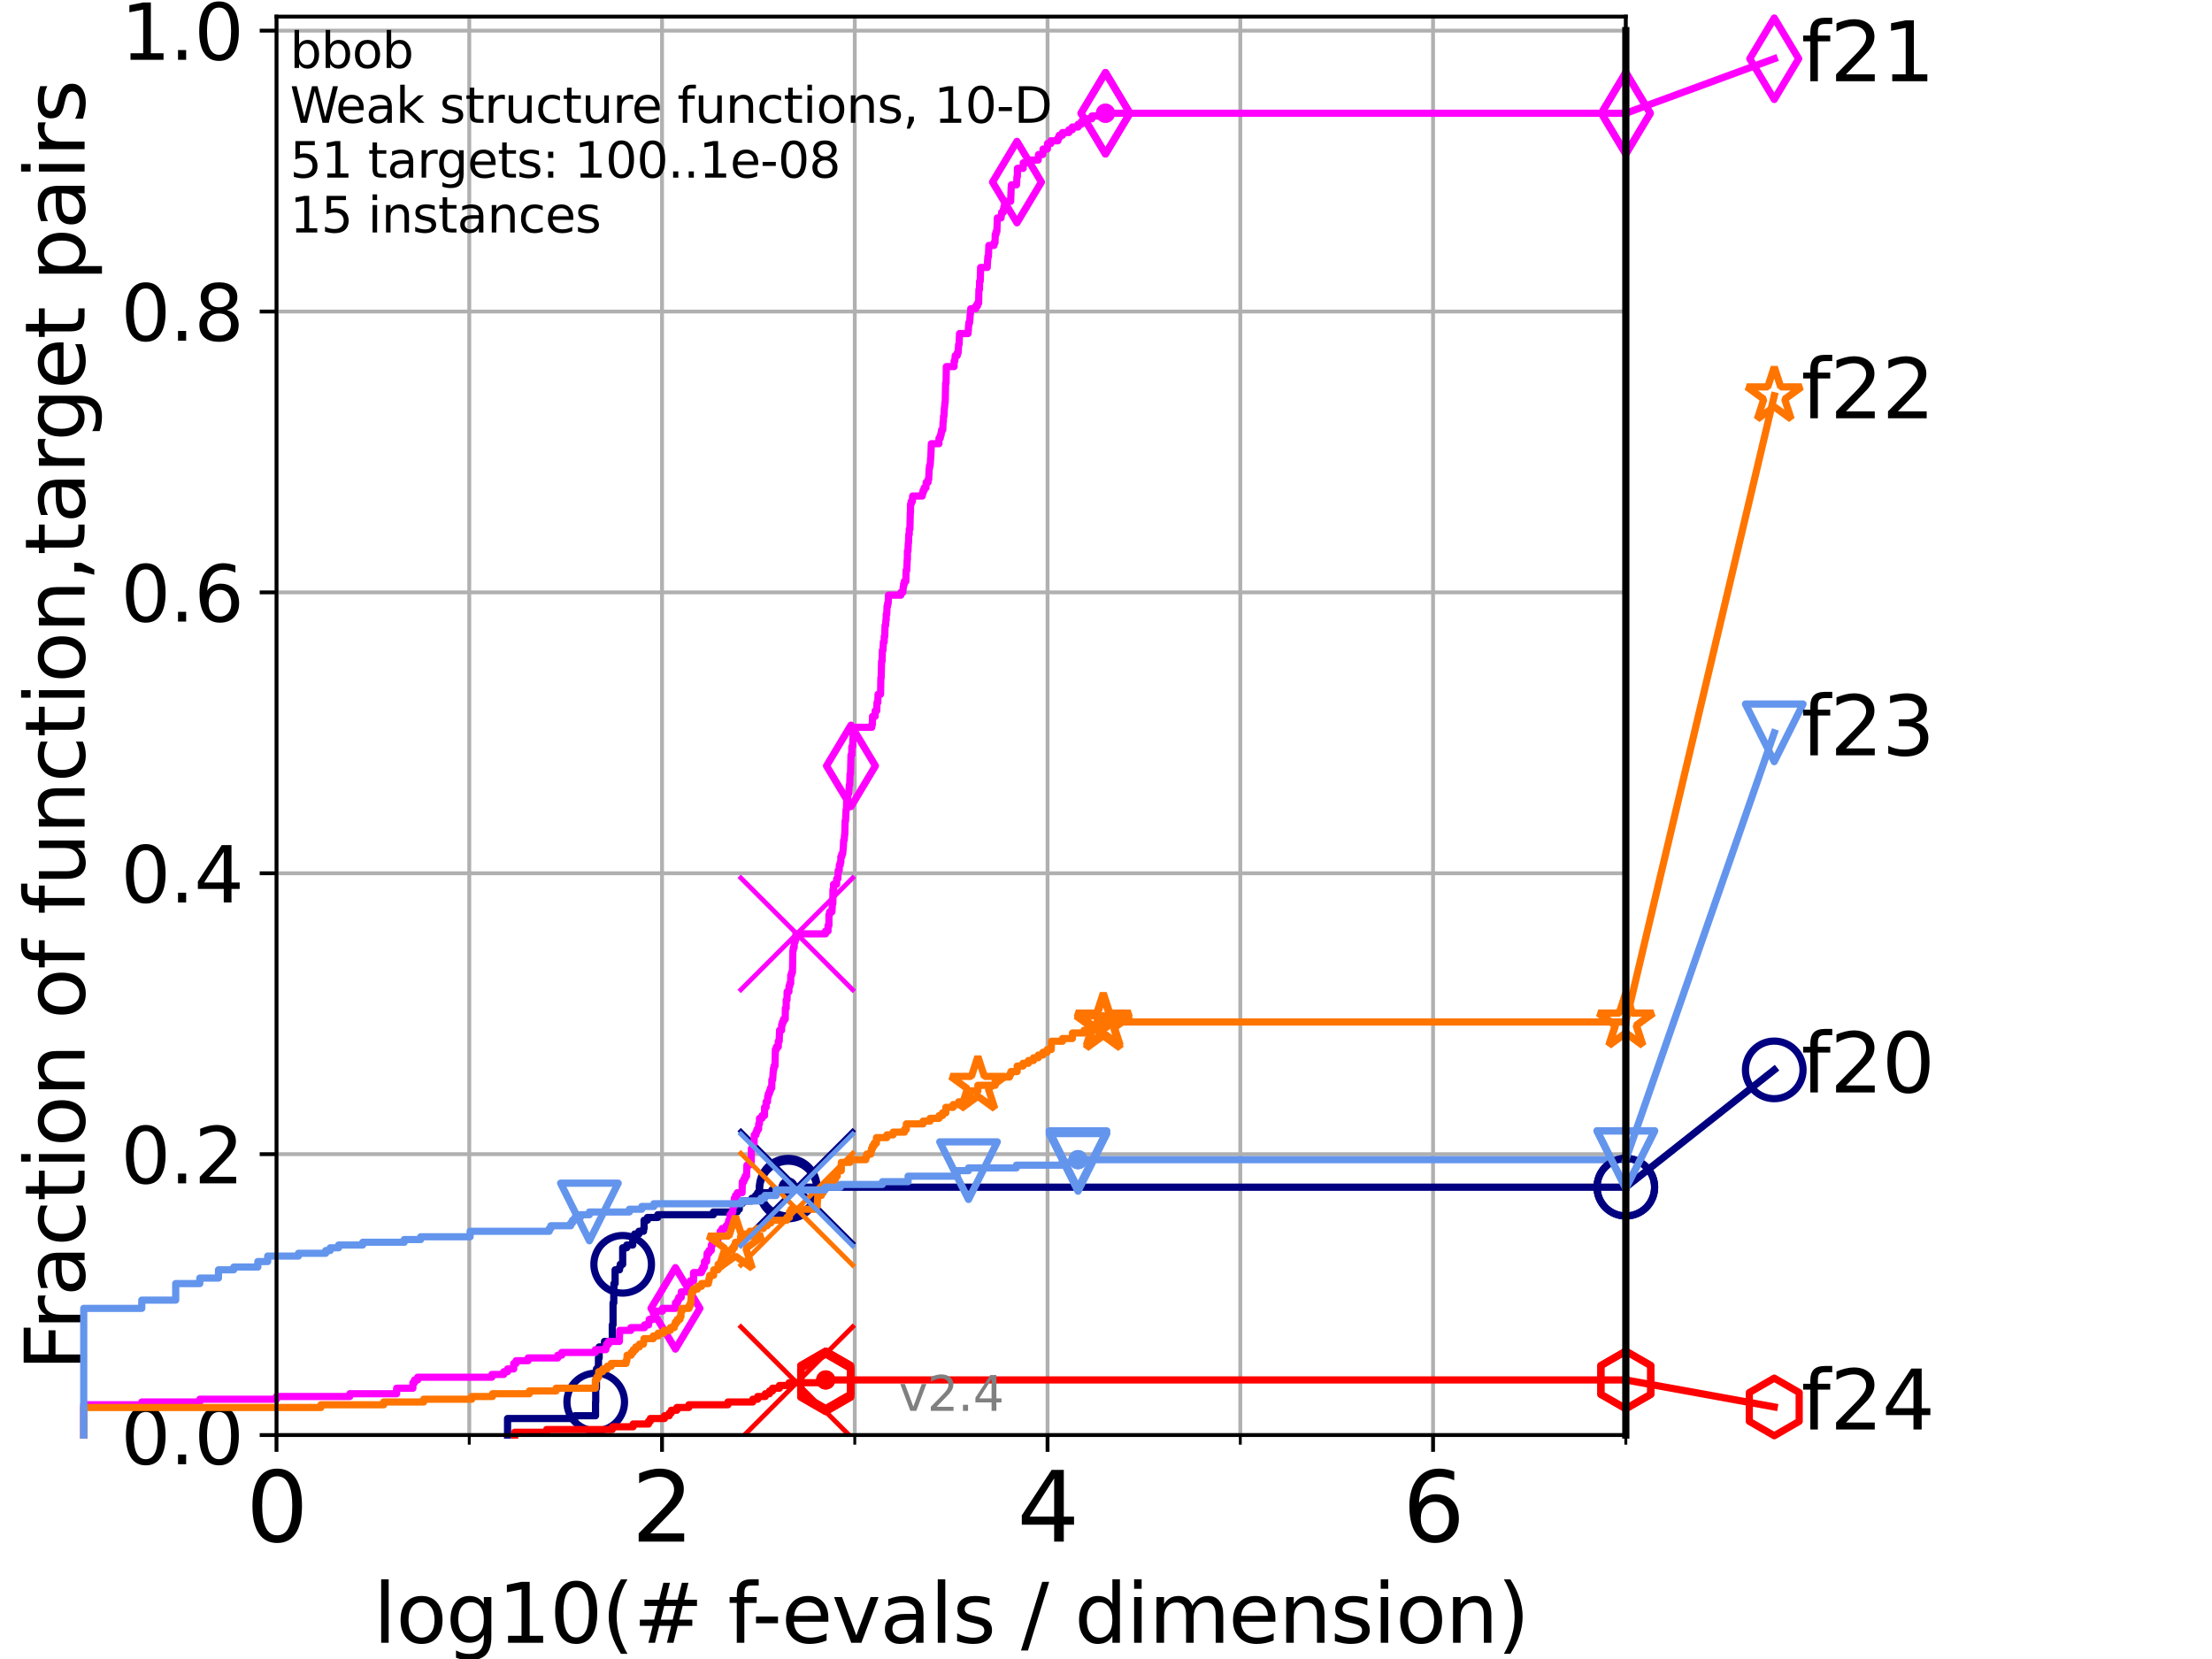 <?xml version="1.0" encoding="utf-8" standalone="no"?>
<!DOCTYPE svg PUBLIC "-//W3C//DTD SVG 1.1//EN"
  "http://www.w3.org/Graphics/SVG/1.1/DTD/svg11.dtd">
<svg height="345.6pt" version="1.1" viewBox="0 0 460.8 345.6" width="460.8pt" xmlns="http://www.w3.org/2000/svg" xmlns:xlink="http://www.w3.org/1999/xlink">
 <defs>
  <style type="text/css">*{stroke-linecap:butt;stroke-linejoin:round;}</style>
 </defs>
 <g id="figure_1">
  <g id="patch_1">
   <path d="M 0 345.6 
L 460.8 345.6 
L 460.8 0 
L 0 0 
z
" style="fill:#ffffff;"/>
  </g>
  <g id="axes_1">
   <g id="patch_2">
    <path d="M 57.6 298.944 
L 338.688 298.944 
L 338.688 3.456 
L 57.6 3.456 
z
" style="fill:#ffffff;"/>
   </g>
   <g id="matplotlib.axis_1">
    <g id="xtick_1">
     <g id="line2d_1">
      <path clip-path="url(#p8dd1b75e65)" d="M 57.6 298.944 
L 57.6 3.456 
" style="fill:none;stroke:#b0b0b0;stroke-linecap:square;stroke-width:0.8;"/>
     </g>
     <g id="line2d_2">
      <defs>
       <path d="M 0 0 
L 0 3.5 
" id="me65fdac29d" style="stroke:#000000;stroke-width:0.8;"/>
      </defs>
      <g>
       <use style="stroke:#000000;stroke-width:0.8;" x="57.6" xlink:href="#me65fdac29d" y="298.944"/>
      </g>
     </g>
     <g id="text_1">
      <!-- 0 -->
      <g transform="translate(51.237 321.141)scale(0.2 -0.2)">
       <defs>
        <path d="M 2034 4250 
Q 1547 4250 1301 3770 
Q 1056 3291 1056 2328 
Q 1056 1369 1301 889 
Q 1547 409 2034 409 
Q 2525 409 2770 889 
Q 3016 1369 3016 2328 
Q 3016 3291 2770 3770 
Q 2525 4250 2034 4250 
z
M 2034 4750 
Q 2819 4750 3233 4129 
Q 3647 3509 3647 2328 
Q 3647 1150 3233 529 
Q 2819 -91 2034 -91 
Q 1250 -91 836 529 
Q 422 1150 422 2328 
Q 422 3509 836 4129 
Q 1250 4750 2034 4750 
z
" id="DejaVuSans-30" transform="scale(0.016)"/>
       </defs>
       <use xlink:href="#DejaVuSans-30"/>
      </g>
     </g>
    </g>
    <g id="xtick_2">
     <g id="line2d_3">
      <path clip-path="url(#p8dd1b75e65)" d="M 137.911 298.944 
L 137.911 3.456 
" style="fill:none;stroke:#b0b0b0;stroke-linecap:square;stroke-width:0.8;"/>
     </g>
     <g id="line2d_4">
      <g>
       <use style="stroke:#000000;stroke-width:0.8;" x="137.911" xlink:href="#me65fdac29d" y="298.944"/>
      </g>
     </g>
     <g id="text_2">
      <!-- 2 -->
      <g transform="translate(131.548 321.141)scale(0.2 -0.2)">
       <defs>
        <path d="M 1228 531 
L 3431 531 
L 3431 0 
L 469 0 
L 469 531 
Q 828 903 1448 1529 
Q 2069 2156 2228 2338 
Q 2531 2678 2651 2914 
Q 2772 3150 2772 3378 
Q 2772 3750 2511 3984 
Q 2250 4219 1831 4219 
Q 1534 4219 1204 4116 
Q 875 4013 500 3803 
L 500 4441 
Q 881 4594 1212 4672 
Q 1544 4750 1819 4750 
Q 2544 4750 2975 4387 
Q 3406 4025 3406 3419 
Q 3406 3131 3298 2873 
Q 3191 2616 2906 2266 
Q 2828 2175 2409 1742 
Q 1991 1309 1228 531 
z
" id="DejaVuSans-32" transform="scale(0.016)"/>
       </defs>
       <use xlink:href="#DejaVuSans-32"/>
      </g>
     </g>
    </g>
    <g id="xtick_3">
     <g id="line2d_5">
      <path clip-path="url(#p8dd1b75e65)" d="M 218.222 298.944 
L 218.222 3.456 
" style="fill:none;stroke:#b0b0b0;stroke-linecap:square;stroke-width:0.8;"/>
     </g>
     <g id="line2d_6">
      <g>
       <use style="stroke:#000000;stroke-width:0.8;" x="218.222" xlink:href="#me65fdac29d" y="298.944"/>
      </g>
     </g>
     <g id="text_3">
      <!-- 4 -->
      <g transform="translate(211.859 321.141)scale(0.2 -0.2)">
       <defs>
        <path d="M 2419 4116 
L 825 1625 
L 2419 1625 
L 2419 4116 
z
M 2253 4666 
L 3047 4666 
L 3047 1625 
L 3713 1625 
L 3713 1100 
L 3047 1100 
L 3047 0 
L 2419 0 
L 2419 1100 
L 313 1100 
L 313 1709 
L 2253 4666 
z
" id="DejaVuSans-34" transform="scale(0.016)"/>
       </defs>
       <use xlink:href="#DejaVuSans-34"/>
      </g>
     </g>
    </g>
    <g id="xtick_4">
     <g id="line2d_7">
      <path clip-path="url(#p8dd1b75e65)" d="M 298.533 298.944 
L 298.533 3.456 
" style="fill:none;stroke:#b0b0b0;stroke-linecap:square;stroke-width:0.8;"/>
     </g>
     <g id="line2d_8">
      <g>
       <use style="stroke:#000000;stroke-width:0.8;" x="298.533" xlink:href="#me65fdac29d" y="298.944"/>
      </g>
     </g>
     <g id="text_4">
      <!-- 6 -->
      <g transform="translate(292.17 321.141)scale(0.2 -0.2)">
       <defs>
        <path d="M 2113 2584 
Q 1688 2584 1439 2293 
Q 1191 2003 1191 1497 
Q 1191 994 1439 701 
Q 1688 409 2113 409 
Q 2538 409 2786 701 
Q 3034 994 3034 1497 
Q 3034 2003 2786 2293 
Q 2538 2584 2113 2584 
z
M 3366 4563 
L 3366 3988 
Q 3128 4100 2886 4159 
Q 2644 4219 2406 4219 
Q 1781 4219 1451 3797 
Q 1122 3375 1075 2522 
Q 1259 2794 1537 2939 
Q 1816 3084 2150 3084 
Q 2853 3084 3261 2657 
Q 3669 2231 3669 1497 
Q 3669 778 3244 343 
Q 2819 -91 2113 -91 
Q 1303 -91 875 529 
Q 447 1150 447 2328 
Q 447 3434 972 4092 
Q 1497 4750 2381 4750 
Q 2619 4750 2861 4703 
Q 3103 4656 3366 4563 
z
" id="DejaVuSans-36" transform="scale(0.016)"/>
       </defs>
       <use xlink:href="#DejaVuSans-36"/>
      </g>
     </g>
    </g>
    <g id="xtick_5">
     <g id="line2d_9">
      <path clip-path="url(#p8dd1b75e65)" d="M 97.755 298.944 
L 97.755 3.456 
" style="fill:none;stroke:#b0b0b0;stroke-linecap:square;stroke-width:0.8;"/>
     </g>
     <g id="line2d_10">
      <defs>
       <path d="M 0 0 
L 0 2 
" id="me3d99a0311" style="stroke:#000000;stroke-width:0.6;"/>
      </defs>
      <g>
       <use style="stroke:#000000;stroke-width:0.6;" x="97.755" xlink:href="#me3d99a0311" y="298.944"/>
      </g>
     </g>
    </g>
    <g id="xtick_6">
     <g id="line2d_11">
      <path clip-path="url(#p8dd1b75e65)" d="M 178.066 298.944 
L 178.066 3.456 
" style="fill:none;stroke:#b0b0b0;stroke-linecap:square;stroke-width:0.8;"/>
     </g>
     <g id="line2d_12">
      <g>
       <use style="stroke:#000000;stroke-width:0.6;" x="178.066" xlink:href="#me3d99a0311" y="298.944"/>
      </g>
     </g>
    </g>
    <g id="xtick_7">
     <g id="line2d_13">
      <path clip-path="url(#p8dd1b75e65)" d="M 258.377 298.944 
L 258.377 3.456 
" style="fill:none;stroke:#b0b0b0;stroke-linecap:square;stroke-width:0.8;"/>
     </g>
     <g id="line2d_14">
      <g>
       <use style="stroke:#000000;stroke-width:0.6;" x="258.377" xlink:href="#me3d99a0311" y="298.944"/>
      </g>
     </g>
    </g>
    <g id="xtick_8">
     <g id="line2d_15">
      <path clip-path="url(#p8dd1b75e65)" d="M 338.688 298.944 
L 338.688 3.456 
" style="fill:none;stroke:#b0b0b0;stroke-linecap:square;stroke-width:0.8;"/>
     </g>
     <g id="line2d_16">
      <g>
       <use style="stroke:#000000;stroke-width:0.6;" x="338.688" xlink:href="#me3d99a0311" y="298.944"/>
      </g>
     </g>
    </g>
    <g id="text_5">
     <!-- log10(# f-evals / dimension) -->
     <g transform="translate(77.764 342.218)scale(0.17 -0.17)">
      <defs>
       <path d="M 603 4863 
L 1178 4863 
L 1178 0 
L 603 0 
L 603 4863 
z
" id="DejaVuSans-6c" transform="scale(0.016)"/>
       <path d="M 1959 3097 
Q 1497 3097 1228 2736 
Q 959 2375 959 1747 
Q 959 1119 1226 758 
Q 1494 397 1959 397 
Q 2419 397 2687 759 
Q 2956 1122 2956 1747 
Q 2956 2369 2687 2733 
Q 2419 3097 1959 3097 
z
M 1959 3584 
Q 2709 3584 3137 3096 
Q 3566 2609 3566 1747 
Q 3566 888 3137 398 
Q 2709 -91 1959 -91 
Q 1206 -91 779 398 
Q 353 888 353 1747 
Q 353 2609 779 3096 
Q 1206 3584 1959 3584 
z
" id="DejaVuSans-6f" transform="scale(0.016)"/>
       <path d="M 2906 1791 
Q 2906 2416 2648 2759 
Q 2391 3103 1925 3103 
Q 1463 3103 1205 2759 
Q 947 2416 947 1791 
Q 947 1169 1205 825 
Q 1463 481 1925 481 
Q 2391 481 2648 825 
Q 2906 1169 2906 1791 
z
M 3481 434 
Q 3481 -459 3084 -895 
Q 2688 -1331 1869 -1331 
Q 1566 -1331 1297 -1286 
Q 1028 -1241 775 -1147 
L 775 -588 
Q 1028 -725 1275 -790 
Q 1522 -856 1778 -856 
Q 2344 -856 2625 -561 
Q 2906 -266 2906 331 
L 2906 616 
Q 2728 306 2450 153 
Q 2172 0 1784 0 
Q 1141 0 747 490 
Q 353 981 353 1791 
Q 353 2603 747 3093 
Q 1141 3584 1784 3584 
Q 2172 3584 2450 3431 
Q 2728 3278 2906 2969 
L 2906 3500 
L 3481 3500 
L 3481 434 
z
" id="DejaVuSans-67" transform="scale(0.016)"/>
       <path d="M 794 531 
L 1825 531 
L 1825 4091 
L 703 3866 
L 703 4441 
L 1819 4666 
L 2450 4666 
L 2450 531 
L 3481 531 
L 3481 0 
L 794 0 
L 794 531 
z
" id="DejaVuSans-31" transform="scale(0.016)"/>
       <path d="M 1984 4856 
Q 1566 4138 1362 3434 
Q 1159 2731 1159 2009 
Q 1159 1288 1364 580 
Q 1569 -128 1984 -844 
L 1484 -844 
Q 1016 -109 783 600 
Q 550 1309 550 2009 
Q 550 2706 781 3412 
Q 1013 4119 1484 4856 
L 1984 4856 
z
" id="DejaVuSans-28" transform="scale(0.016)"/>
       <path d="M 3272 2816 
L 2363 2816 
L 2100 1772 
L 3016 1772 
L 3272 2816 
z
M 2803 4594 
L 2478 3297 
L 3391 3297 
L 3719 4594 
L 4219 4594 
L 3897 3297 
L 4872 3297 
L 4872 2816 
L 3775 2816 
L 3519 1772 
L 4513 1772 
L 4513 1294 
L 3397 1294 
L 3072 0 
L 2572 0 
L 2894 1294 
L 1978 1294 
L 1656 0 
L 1153 0 
L 1478 1294 
L 494 1294 
L 494 1772 
L 1594 1772 
L 1856 2816 
L 850 2816 
L 850 3297 
L 1978 3297 
L 2297 4594 
L 2803 4594 
z
" id="DejaVuSans-23" transform="scale(0.016)"/>
       <path id="DejaVuSans-20" transform="scale(0.016)"/>
       <path d="M 2375 4863 
L 2375 4384 
L 1825 4384 
Q 1516 4384 1395 4259 
Q 1275 4134 1275 3809 
L 1275 3500 
L 2222 3500 
L 2222 3053 
L 1275 3053 
L 1275 0 
L 697 0 
L 697 3053 
L 147 3053 
L 147 3500 
L 697 3500 
L 697 3744 
Q 697 4328 969 4595 
Q 1241 4863 1831 4863 
L 2375 4863 
z
" id="DejaVuSans-66" transform="scale(0.016)"/>
       <path d="M 313 2009 
L 1997 2009 
L 1997 1497 
L 313 1497 
L 313 2009 
z
" id="DejaVuSans-2d" transform="scale(0.016)"/>
       <path d="M 3597 1894 
L 3597 1613 
L 953 1613 
Q 991 1019 1311 708 
Q 1631 397 2203 397 
Q 2534 397 2845 478 
Q 3156 559 3463 722 
L 3463 178 
Q 3153 47 2828 -22 
Q 2503 -91 2169 -91 
Q 1331 -91 842 396 
Q 353 884 353 1716 
Q 353 2575 817 3079 
Q 1281 3584 2069 3584 
Q 2775 3584 3186 3129 
Q 3597 2675 3597 1894 
z
M 3022 2063 
Q 3016 2534 2758 2815 
Q 2500 3097 2075 3097 
Q 1594 3097 1305 2825 
Q 1016 2553 972 2059 
L 3022 2063 
z
" id="DejaVuSans-65" transform="scale(0.016)"/>
       <path d="M 191 3500 
L 800 3500 
L 1894 563 
L 2988 3500 
L 3597 3500 
L 2284 0 
L 1503 0 
L 191 3500 
z
" id="DejaVuSans-76" transform="scale(0.016)"/>
       <path d="M 2194 1759 
Q 1497 1759 1228 1600 
Q 959 1441 959 1056 
Q 959 750 1161 570 
Q 1363 391 1709 391 
Q 2188 391 2477 730 
Q 2766 1069 2766 1631 
L 2766 1759 
L 2194 1759 
z
M 3341 1997 
L 3341 0 
L 2766 0 
L 2766 531 
Q 2569 213 2275 61 
Q 1981 -91 1556 -91 
Q 1019 -91 701 211 
Q 384 513 384 1019 
Q 384 1609 779 1909 
Q 1175 2209 1959 2209 
L 2766 2209 
L 2766 2266 
Q 2766 2663 2505 2880 
Q 2244 3097 1772 3097 
Q 1472 3097 1187 3025 
Q 903 2953 641 2809 
L 641 3341 
Q 956 3463 1253 3523 
Q 1550 3584 1831 3584 
Q 2591 3584 2966 3190 
Q 3341 2797 3341 1997 
z
" id="DejaVuSans-61" transform="scale(0.016)"/>
       <path d="M 2834 3397 
L 2834 2853 
Q 2591 2978 2328 3040 
Q 2066 3103 1784 3103 
Q 1356 3103 1142 2972 
Q 928 2841 928 2578 
Q 928 2378 1081 2264 
Q 1234 2150 1697 2047 
L 1894 2003 
Q 2506 1872 2764 1633 
Q 3022 1394 3022 966 
Q 3022 478 2636 193 
Q 2250 -91 1575 -91 
Q 1294 -91 989 -36 
Q 684 19 347 128 
L 347 722 
Q 666 556 975 473 
Q 1284 391 1588 391 
Q 1994 391 2212 530 
Q 2431 669 2431 922 
Q 2431 1156 2273 1281 
Q 2116 1406 1581 1522 
L 1381 1569 
Q 847 1681 609 1914 
Q 372 2147 372 2553 
Q 372 3047 722 3315 
Q 1072 3584 1716 3584 
Q 2034 3584 2315 3537 
Q 2597 3491 2834 3397 
z
" id="DejaVuSans-73" transform="scale(0.016)"/>
       <path d="M 1625 4666 
L 2156 4666 
L 531 -594 
L 0 -594 
L 1625 4666 
z
" id="DejaVuSans-2f" transform="scale(0.016)"/>
       <path d="M 2906 2969 
L 2906 4863 
L 3481 4863 
L 3481 0 
L 2906 0 
L 2906 525 
Q 2725 213 2448 61 
Q 2172 -91 1784 -91 
Q 1150 -91 751 415 
Q 353 922 353 1747 
Q 353 2572 751 3078 
Q 1150 3584 1784 3584 
Q 2172 3584 2448 3432 
Q 2725 3281 2906 2969 
z
M 947 1747 
Q 947 1113 1208 752 
Q 1469 391 1925 391 
Q 2381 391 2643 752 
Q 2906 1113 2906 1747 
Q 2906 2381 2643 2742 
Q 2381 3103 1925 3103 
Q 1469 3103 1208 2742 
Q 947 2381 947 1747 
z
" id="DejaVuSans-64" transform="scale(0.016)"/>
       <path d="M 603 3500 
L 1178 3500 
L 1178 0 
L 603 0 
L 603 3500 
z
M 603 4863 
L 1178 4863 
L 1178 4134 
L 603 4134 
L 603 4863 
z
" id="DejaVuSans-69" transform="scale(0.016)"/>
       <path d="M 3328 2828 
Q 3544 3216 3844 3400 
Q 4144 3584 4550 3584 
Q 5097 3584 5394 3201 
Q 5691 2819 5691 2113 
L 5691 0 
L 5113 0 
L 5113 2094 
Q 5113 2597 4934 2840 
Q 4756 3084 4391 3084 
Q 3944 3084 3684 2787 
Q 3425 2491 3425 1978 
L 3425 0 
L 2847 0 
L 2847 2094 
Q 2847 2600 2669 2842 
Q 2491 3084 2119 3084 
Q 1678 3084 1418 2786 
Q 1159 2488 1159 1978 
L 1159 0 
L 581 0 
L 581 3500 
L 1159 3500 
L 1159 2956 
Q 1356 3278 1631 3431 
Q 1906 3584 2284 3584 
Q 2666 3584 2933 3390 
Q 3200 3197 3328 2828 
z
" id="DejaVuSans-6d" transform="scale(0.016)"/>
       <path d="M 3513 2113 
L 3513 0 
L 2938 0 
L 2938 2094 
Q 2938 2591 2744 2837 
Q 2550 3084 2163 3084 
Q 1697 3084 1428 2787 
Q 1159 2491 1159 1978 
L 1159 0 
L 581 0 
L 581 3500 
L 1159 3500 
L 1159 2956 
Q 1366 3272 1645 3428 
Q 1925 3584 2291 3584 
Q 2894 3584 3203 3211 
Q 3513 2838 3513 2113 
z
" id="DejaVuSans-6e" transform="scale(0.016)"/>
       <path d="M 513 4856 
L 1013 4856 
Q 1481 4119 1714 3412 
Q 1947 2706 1947 2009 
Q 1947 1309 1714 600 
Q 1481 -109 1013 -844 
L 513 -844 
Q 928 -128 1133 580 
Q 1338 1288 1338 2009 
Q 1338 2731 1133 3434 
Q 928 4138 513 4856 
z
" id="DejaVuSans-29" transform="scale(0.016)"/>
      </defs>
      <use xlink:href="#DejaVuSans-6c"/>
      <use x="27.783" xlink:href="#DejaVuSans-6f"/>
      <use x="88.965" xlink:href="#DejaVuSans-67"/>
      <use x="152.441" xlink:href="#DejaVuSans-31"/>
      <use x="216.064" xlink:href="#DejaVuSans-30"/>
      <use x="279.688" xlink:href="#DejaVuSans-28"/>
      <use x="318.701" xlink:href="#DejaVuSans-23"/>
      <use x="402.49" xlink:href="#DejaVuSans-20"/>
      <use x="434.277" xlink:href="#DejaVuSans-66"/>
      <use x="463.982" xlink:href="#DejaVuSans-2d"/>
      <use x="500.066" xlink:href="#DejaVuSans-65"/>
      <use x="561.59" xlink:href="#DejaVuSans-76"/>
      <use x="620.77" xlink:href="#DejaVuSans-61"/>
      <use x="682.049" xlink:href="#DejaVuSans-6c"/>
      <use x="709.832" xlink:href="#DejaVuSans-73"/>
      <use x="761.932" xlink:href="#DejaVuSans-20"/>
      <use x="793.719" xlink:href="#DejaVuSans-2f"/>
      <use x="827.41" xlink:href="#DejaVuSans-20"/>
      <use x="859.197" xlink:href="#DejaVuSans-64"/>
      <use x="922.674" xlink:href="#DejaVuSans-69"/>
      <use x="950.457" xlink:href="#DejaVuSans-6d"/>
      <use x="1047.869" xlink:href="#DejaVuSans-65"/>
      <use x="1109.393" xlink:href="#DejaVuSans-6e"/>
      <use x="1172.771" xlink:href="#DejaVuSans-73"/>
      <use x="1224.871" xlink:href="#DejaVuSans-69"/>
      <use x="1252.654" xlink:href="#DejaVuSans-6f"/>
      <use x="1313.836" xlink:href="#DejaVuSans-6e"/>
      <use x="1377.215" xlink:href="#DejaVuSans-29"/>
     </g>
    </g>
   </g>
   <g id="matplotlib.axis_2">
    <g id="ytick_1">
     <g id="line2d_17">
      <path clip-path="url(#p8dd1b75e65)" d="M 57.6 298.944 
L 338.688 298.944 
" style="fill:none;stroke:#b0b0b0;stroke-linecap:square;stroke-width:0.8;"/>
     </g>
     <g id="line2d_18">
      <defs>
       <path d="M 0 0 
L -3.5 0 
" id="m32c14bd57b" style="stroke:#000000;stroke-width:0.8;"/>
      </defs>
      <g>
       <use style="stroke:#000000;stroke-width:0.8;" x="57.6" xlink:href="#m32c14bd57b" y="298.944"/>
      </g>
     </g>
     <g id="text_6">
      <!-- 0.0 -->
      <g transform="translate(25.155 305.023)scale(0.16 -0.16)">
       <defs>
        <path d="M 684 794 
L 1344 794 
L 1344 0 
L 684 0 
L 684 794 
z
" id="DejaVuSans-2e" transform="scale(0.016)"/>
       </defs>
       <use xlink:href="#DejaVuSans-30"/>
       <use x="63.623" xlink:href="#DejaVuSans-2e"/>
       <use x="95.41" xlink:href="#DejaVuSans-30"/>
      </g>
     </g>
    </g>
    <g id="ytick_2">
     <g id="line2d_19">
      <path clip-path="url(#p8dd1b75e65)" d="M 57.6 240.432 
L 338.688 240.432 
" style="fill:none;stroke:#b0b0b0;stroke-linecap:square;stroke-width:0.8;"/>
     </g>
     <g id="line2d_20">
      <g>
       <use style="stroke:#000000;stroke-width:0.8;" x="57.6" xlink:href="#m32c14bd57b" y="240.432"/>
      </g>
     </g>
     <g id="text_7">
      <!-- 0.2 -->
      <g transform="translate(25.155 246.51)scale(0.16 -0.16)">
       <use xlink:href="#DejaVuSans-30"/>
       <use x="63.623" xlink:href="#DejaVuSans-2e"/>
       <use x="95.41" xlink:href="#DejaVuSans-32"/>
      </g>
     </g>
    </g>
    <g id="ytick_3">
     <g id="line2d_21">
      <path clip-path="url(#p8dd1b75e65)" d="M 57.6 181.919 
L 338.688 181.919 
" style="fill:none;stroke:#b0b0b0;stroke-linecap:square;stroke-width:0.8;"/>
     </g>
     <g id="line2d_22">
      <g>
       <use style="stroke:#000000;stroke-width:0.8;" x="57.6" xlink:href="#m32c14bd57b" y="181.919"/>
      </g>
     </g>
     <g id="text_8">
      <!-- 0.4 -->
      <g transform="translate(25.155 187.998)scale(0.16 -0.16)">
       <use xlink:href="#DejaVuSans-30"/>
       <use x="63.623" xlink:href="#DejaVuSans-2e"/>
       <use x="95.41" xlink:href="#DejaVuSans-34"/>
      </g>
     </g>
    </g>
    <g id="ytick_4">
     <g id="line2d_23">
      <path clip-path="url(#p8dd1b75e65)" d="M 57.6 123.407 
L 338.688 123.407 
" style="fill:none;stroke:#b0b0b0;stroke-linecap:square;stroke-width:0.8;"/>
     </g>
     <g id="line2d_24">
      <g>
       <use style="stroke:#000000;stroke-width:0.8;" x="57.6" xlink:href="#m32c14bd57b" y="123.407"/>
      </g>
     </g>
     <g id="text_9">
      <!-- 0.6 -->
      <g transform="translate(25.155 129.485)scale(0.16 -0.16)">
       <use xlink:href="#DejaVuSans-30"/>
       <use x="63.623" xlink:href="#DejaVuSans-2e"/>
       <use x="95.41" xlink:href="#DejaVuSans-36"/>
      </g>
     </g>
    </g>
    <g id="ytick_5">
     <g id="line2d_25">
      <path clip-path="url(#p8dd1b75e65)" d="M 57.6 64.894 
L 338.688 64.894 
" style="fill:none;stroke:#b0b0b0;stroke-linecap:square;stroke-width:0.8;"/>
     </g>
     <g id="line2d_26">
      <g>
       <use style="stroke:#000000;stroke-width:0.8;" x="57.6" xlink:href="#m32c14bd57b" y="64.894"/>
      </g>
     </g>
     <g id="text_10">
      <!-- 0.8 -->
      <g transform="translate(25.155 70.973)scale(0.16 -0.16)">
       <defs>
        <path d="M 2034 2216 
Q 1584 2216 1326 1975 
Q 1069 1734 1069 1313 
Q 1069 891 1326 650 
Q 1584 409 2034 409 
Q 2484 409 2743 651 
Q 3003 894 3003 1313 
Q 3003 1734 2745 1975 
Q 2488 2216 2034 2216 
z
M 1403 2484 
Q 997 2584 770 2862 
Q 544 3141 544 3541 
Q 544 4100 942 4425 
Q 1341 4750 2034 4750 
Q 2731 4750 3128 4425 
Q 3525 4100 3525 3541 
Q 3525 3141 3298 2862 
Q 3072 2584 2669 2484 
Q 3125 2378 3379 2068 
Q 3634 1759 3634 1313 
Q 3634 634 3220 271 
Q 2806 -91 2034 -91 
Q 1263 -91 848 271 
Q 434 634 434 1313 
Q 434 1759 690 2068 
Q 947 2378 1403 2484 
z
M 1172 3481 
Q 1172 3119 1398 2916 
Q 1625 2713 2034 2713 
Q 2441 2713 2670 2916 
Q 2900 3119 2900 3481 
Q 2900 3844 2670 4047 
Q 2441 4250 2034 4250 
Q 1625 4250 1398 4047 
Q 1172 3844 1172 3481 
z
" id="DejaVuSans-38" transform="scale(0.016)"/>
       </defs>
       <use xlink:href="#DejaVuSans-30"/>
       <use x="63.623" xlink:href="#DejaVuSans-2e"/>
       <use x="95.41" xlink:href="#DejaVuSans-38"/>
      </g>
     </g>
    </g>
    <g id="ytick_6">
     <g id="line2d_27">
      <path clip-path="url(#p8dd1b75e65)" d="M 57.6 6.382 
L 338.688 6.382 
" style="fill:none;stroke:#b0b0b0;stroke-linecap:square;stroke-width:0.8;"/>
     </g>
     <g id="line2d_28">
      <g>
       <use style="stroke:#000000;stroke-width:0.8;" x="57.6" xlink:href="#m32c14bd57b" y="6.382"/>
      </g>
     </g>
     <g id="text_11">
      <!-- 1.0 -->
      <g transform="translate(25.155 12.46)scale(0.16 -0.16)">
       <use xlink:href="#DejaVuSans-31"/>
       <use x="63.623" xlink:href="#DejaVuSans-2e"/>
       <use x="95.41" xlink:href="#DejaVuSans-30"/>
      </g>
     </g>
    </g>
    <g id="text_12">
     <!-- Fraction of function,target pairs -->
     <g transform="translate(17.62 285.585)rotate(-90)scale(0.17 -0.17)">
      <defs>
       <path d="M 628 4666 
L 3309 4666 
L 3309 4134 
L 1259 4134 
L 1259 2759 
L 3109 2759 
L 3109 2228 
L 1259 2228 
L 1259 0 
L 628 0 
L 628 4666 
z
" id="DejaVuSans-46" transform="scale(0.016)"/>
       <path d="M 2631 2963 
Q 2534 3019 2420 3045 
Q 2306 3072 2169 3072 
Q 1681 3072 1420 2755 
Q 1159 2438 1159 1844 
L 1159 0 
L 581 0 
L 581 3500 
L 1159 3500 
L 1159 2956 
Q 1341 3275 1631 3429 
Q 1922 3584 2338 3584 
Q 2397 3584 2469 3576 
Q 2541 3569 2628 3553 
L 2631 2963 
z
" id="DejaVuSans-72" transform="scale(0.016)"/>
       <path d="M 3122 3366 
L 3122 2828 
Q 2878 2963 2633 3030 
Q 2388 3097 2138 3097 
Q 1578 3097 1268 2742 
Q 959 2388 959 1747 
Q 959 1106 1268 751 
Q 1578 397 2138 397 
Q 2388 397 2633 464 
Q 2878 531 3122 666 
L 3122 134 
Q 2881 22 2623 -34 
Q 2366 -91 2075 -91 
Q 1284 -91 818 406 
Q 353 903 353 1747 
Q 353 2603 823 3093 
Q 1294 3584 2113 3584 
Q 2378 3584 2631 3529 
Q 2884 3475 3122 3366 
z
" id="DejaVuSans-63" transform="scale(0.016)"/>
       <path d="M 1172 4494 
L 1172 3500 
L 2356 3500 
L 2356 3053 
L 1172 3053 
L 1172 1153 
Q 1172 725 1289 603 
Q 1406 481 1766 481 
L 2356 481 
L 2356 0 
L 1766 0 
Q 1100 0 847 248 
Q 594 497 594 1153 
L 594 3053 
L 172 3053 
L 172 3500 
L 594 3500 
L 594 4494 
L 1172 4494 
z
" id="DejaVuSans-74" transform="scale(0.016)"/>
       <path d="M 544 1381 
L 544 3500 
L 1119 3500 
L 1119 1403 
Q 1119 906 1312 657 
Q 1506 409 1894 409 
Q 2359 409 2629 706 
Q 2900 1003 2900 1516 
L 2900 3500 
L 3475 3500 
L 3475 0 
L 2900 0 
L 2900 538 
Q 2691 219 2414 64 
Q 2138 -91 1772 -91 
Q 1169 -91 856 284 
Q 544 659 544 1381 
z
M 1991 3584 
L 1991 3584 
z
" id="DejaVuSans-75" transform="scale(0.016)"/>
       <path d="M 750 794 
L 1409 794 
L 1409 256 
L 897 -744 
L 494 -744 
L 750 256 
L 750 794 
z
" id="DejaVuSans-2c" transform="scale(0.016)"/>
       <path d="M 1159 525 
L 1159 -1331 
L 581 -1331 
L 581 3500 
L 1159 3500 
L 1159 2969 
Q 1341 3281 1617 3432 
Q 1894 3584 2278 3584 
Q 2916 3584 3314 3078 
Q 3713 2572 3713 1747 
Q 3713 922 3314 415 
Q 2916 -91 2278 -91 
Q 1894 -91 1617 61 
Q 1341 213 1159 525 
z
M 3116 1747 
Q 3116 2381 2855 2742 
Q 2594 3103 2138 3103 
Q 1681 3103 1420 2742 
Q 1159 2381 1159 1747 
Q 1159 1113 1420 752 
Q 1681 391 2138 391 
Q 2594 391 2855 752 
Q 3116 1113 3116 1747 
z
" id="DejaVuSans-70" transform="scale(0.016)"/>
      </defs>
      <use xlink:href="#DejaVuSans-46"/>
      <use x="50.27" xlink:href="#DejaVuSans-72"/>
      <use x="91.383" xlink:href="#DejaVuSans-61"/>
      <use x="152.662" xlink:href="#DejaVuSans-63"/>
      <use x="207.643" xlink:href="#DejaVuSans-74"/>
      <use x="246.852" xlink:href="#DejaVuSans-69"/>
      <use x="274.635" xlink:href="#DejaVuSans-6f"/>
      <use x="335.816" xlink:href="#DejaVuSans-6e"/>
      <use x="399.195" xlink:href="#DejaVuSans-20"/>
      <use x="430.982" xlink:href="#DejaVuSans-6f"/>
      <use x="492.164" xlink:href="#DejaVuSans-66"/>
      <use x="527.369" xlink:href="#DejaVuSans-20"/>
      <use x="559.156" xlink:href="#DejaVuSans-66"/>
      <use x="594.361" xlink:href="#DejaVuSans-75"/>
      <use x="657.74" xlink:href="#DejaVuSans-6e"/>
      <use x="721.119" xlink:href="#DejaVuSans-63"/>
      <use x="776.1" xlink:href="#DejaVuSans-74"/>
      <use x="815.309" xlink:href="#DejaVuSans-69"/>
      <use x="843.092" xlink:href="#DejaVuSans-6f"/>
      <use x="904.273" xlink:href="#DejaVuSans-6e"/>
      <use x="967.652" xlink:href="#DejaVuSans-2c"/>
      <use x="999.439" xlink:href="#DejaVuSans-74"/>
      <use x="1038.648" xlink:href="#DejaVuSans-61"/>
      <use x="1099.928" xlink:href="#DejaVuSans-72"/>
      <use x="1139.291" xlink:href="#DejaVuSans-67"/>
      <use x="1202.768" xlink:href="#DejaVuSans-65"/>
      <use x="1264.291" xlink:href="#DejaVuSans-74"/>
      <use x="1303.5" xlink:href="#DejaVuSans-20"/>
      <use x="1335.287" xlink:href="#DejaVuSans-70"/>
      <use x="1398.764" xlink:href="#DejaVuSans-61"/>
      <use x="1460.043" xlink:href="#DejaVuSans-69"/>
      <use x="1487.826" xlink:href="#DejaVuSans-72"/>
      <use x="1528.939" xlink:href="#DejaVuSans-73"/>
     </g>
    </g>
   </g>
   <g id="line2d_29">
    <defs>
     <path d="M 0 1.5 
C 0.398 1.5 0.779 1.342 1.061 1.061 
C 1.342 0.779 1.5 0.398 1.5 0 
C 1.5 -0.398 1.342 -0.779 1.061 -1.061 
C 0.779 -1.342 0.398 -1.5 0 -1.5 
C -0.398 -1.5 -0.779 -1.342 -1.061 -1.061 
C -1.342 -0.779 -1.5 -0.398 -1.5 0 
C -1.5 0.398 -1.342 0.779 -1.061 1.061 
C -0.779 1.342 -0.398 1.5 0 1.5 
z
" id="m475cfd8624" style="stroke:#000080;"/>
    </defs>
    <g>
     <use style="fill:#000080;stroke:#000080;" x="164.203" xlink:href="#m475cfd8624" y="247.315"/>
     <use style="fill:#000080;stroke:#000080;" x="164.203" xlink:href="#m475cfd8624" y="247.315"/>
    </g>
   </g>
   <g id="line2d_30">
    <path d="M 105.733 298.944 
L 105.733 295.502 
L 119.752 295.502 
L 119.752 294.928 
L 124.063 294.928 
L 124.063 292.06 
L 124.101 292.06 
L 124.101 289.192 
L 124.255 289.192 
L 124.255 285.176 
L 124.595 285.176 
L 124.595 284.603 
L 124.669 284.603 
L 124.669 282.882 
L 124.818 282.882 
L 124.818 280.587 
L 125.927 280.587 
L 125.927 279.44 
L 127.548 279.44 
L 127.548 275.998 
L 127.706 275.998 
L 127.706 271.409 
L 127.861 271.409 
L 127.861 269.688 
L 127.892 269.688 
L 127.892 267.393 
L 128.138 267.393 
L 128.138 264.525 
L 129.06 264.525 
L 129.06 263.951 
L 129.205 263.951 
L 129.205 263.378 
L 129.714 263.378 
L 129.714 259.936 
L 130.559 259.936 
L 130.559 259.362 
L 131.815 259.362 
L 131.815 258.215 
L 132.206 258.215 
L 132.206 257.067 
L 133.102 257.067 
L 133.102 256.494 
L 134.063 256.494 
L 134.063 255.92 
L 134.171 255.92 
L 134.171 254.199 
L 134.87 254.199 
L 134.87 253.626 
L 137.016 253.626 
L 137.016 253.052 
L 148.611 253.052 
L 148.611 252.478 
L 153.559 252.478 
L 153.559 251.905 
L 154.008 251.905 
L 154.008 251.331 
L 154.029 251.331 
L 154.029 250.757 
L 154.601 250.757 
L 154.601 250.184 
L 156.634 250.184 
L 156.634 249.61 
L 157.404 249.61 
L 157.404 249.036 
L 157.821 249.036 
L 157.821 248.463 
L 160.788 248.463 
L 160.788 247.889 
L 164.203 247.889 
L 164.203 247.315 
L 338.688 247.315 
" style="fill:none;stroke:#000080;stroke-linecap:square;stroke-width:1.5;"/>
   </g>
   <g id="line2d_31">
    <defs>
     <path d="M 0 6 
C 1.591 6 3.117 5.368 4.243 4.243 
C 5.368 3.117 6 1.591 6 0 
C 6 -1.591 5.368 -3.117 4.243 -4.243 
C 3.117 -5.368 1.591 -6 0 -6 
C -1.591 -6 -3.117 -5.368 -4.243 -4.243 
C -5.368 -3.117 -6 -1.591 -6 0 
C -6 1.591 -5.368 3.117 -4.243 4.243 
C -3.117 5.368 -1.591 6 0 6 
z
" id="m83e80ea814" style="stroke:#000080;stroke-width:1.5;"/>
    </defs>
    <g>
     <use style="fill-opacity:0;stroke:#000080;stroke-width:1.5;" x="124.101" xlink:href="#m83e80ea814" y="292.06"/>
     <use style="fill-opacity:0;stroke:#000080;stroke-width:1.5;" x="129.714" xlink:href="#m83e80ea814" y="263.378"/>
     <use style="fill-opacity:0;stroke:#000080;stroke-width:1.5;" x="164.203" xlink:href="#m83e80ea814" y="247.889"/>
     <use style="fill-opacity:0;stroke:#000080;stroke-width:1.5;" x="164.203" xlink:href="#m83e80ea814" y="247.315"/>
     <use style="fill-opacity:0;stroke:#000080;stroke-width:1.5;" x="338.688" xlink:href="#m83e80ea814" y="247.315"/>
    </g>
   </g>
   <g id="line2d_32">
    <path style="fill:none;stroke:#000080;stroke-linecap:square;stroke-width:1.5;"/>
    <g/>
   </g>
   <g id="line2d_33">
    <path clip-path="url(#p8dd1b75e65)" d="M 165.978 247.315 
" style="fill:none;stroke:#000080;stroke-linecap:square;stroke-width:1.5;"/>
    <defs>
     <path d="M -12 12 
L 12 -12 
M -12 -12 
L 12 12 
" id="m1c00f60a08" style="stroke:#000080;"/>
    </defs>
    <g clip-path="url(#p8dd1b75e65)">
     <use style="fill:#000080;stroke:#000080;" x="165.978" xlink:href="#m1c00f60a08" y="247.315"/>
    </g>
   </g>
   <g id="line2d_34">
    <defs>
     <path d="M 0 1.5 
C 0.398 1.5 0.779 1.342 1.061 1.061 
C 1.342 0.779 1.5 0.398 1.5 0 
C 1.5 -0.398 1.342 -0.779 1.061 -1.061 
C 0.779 -1.342 0.398 -1.5 0 -1.5 
C -0.398 -1.5 -0.779 -1.342 -1.061 -1.061 
C -1.342 -0.779 -1.5 -0.398 -1.5 0 
C -1.5 0.398 -1.342 0.779 -1.061 1.061 
C -0.779 1.342 -0.398 1.5 0 1.5 
z
" id="m111fac4f60" style="stroke:#ff00ff;"/>
    </defs>
    <g>
     <use style="fill:#ff00ff;stroke:#ff00ff;" x="230.292" xlink:href="#m111fac4f60" y="23.591"/>
     <use style="fill:#ff00ff;stroke:#ff00ff;" x="230.292" xlink:href="#m111fac4f60" y="23.591"/>
    </g>
   </g>
   <g id="line2d_35">
    <path d="M 17.445 298.944 
L 17.445 292.634 
L 29.533 292.634 
L 29.533 292.06 
L 41.621 292.06 
L 41.621 291.487 
L 57.6 291.487 
L 57.6 290.913 
L 72.868 290.913 
L 72.868 290.339 
L 82.627 290.339 
L 82.627 289.192 
L 86.013 289.192 
L 86.013 288.045 
L 86.351 288.045 
L 86.351 287.471 
L 87.01 287.471 
L 87.01 286.897 
L 102.465 286.897 
L 102.465 286.324 
L 104.942 286.324 
L 104.942 285.75 
L 105.733 285.75 
L 105.733 285.176 
L 107.009 285.176 
L 107.009 284.029 
L 107.515 284.029 
L 107.515 283.455 
L 110.017 283.455 
L 110.017 282.882 
L 116.203 282.882 
L 116.203 282.308 
L 117.03 282.308 
L 117.03 281.734 
L 124.024 281.734 
L 124.024 281.161 
L 126.202 281.161 
L 126.202 280.587 
L 126.372 280.587 
L 126.372 280.013 
L 126.773 280.013 
L 126.773 279.44 
L 129.031 279.44 
L 129.089 277.145 
L 131.414 277.145 
L 131.414 276.572 
L 134.258 276.572 
L 134.258 275.998 
L 135.118 275.998 
L 135.118 275.424 
L 135.24 275.424 
L 135.24 274.851 
L 136.131 274.851 
L 136.17 273.13 
L 137.998 273.13 
L 137.998 272.556 
L 140.708 272.556 
L 140.708 271.409 
L 141.134 271.409 
L 141.134 270.835 
L 141.393 270.835 
L 141.393 270.261 
L 141.914 270.261 
L 141.914 269.114 
L 143.17 269.114 
L 143.273 267.393 
L 143.791 267.393 
L 143.791 266.82 
L 144.475 266.82 
L 144.475 265.099 
L 146.129 265.099 
L 146.129 264.525 
L 146.421 264.525 
L 146.421 263.951 
L 146.749 263.951 
L 146.749 262.804 
L 147.185 262.804 
L 147.267 261.657 
L 147.297 261.657 
L 147.297 261.083 
L 147.68 261.083 
L 147.68 260.509 
L 148.171 260.509 
L 148.171 259.362 
L 148.431 259.362 
L 148.431 258.788 
L 148.752 258.788 
L 148.752 258.215 
L 149.566 258.215 
L 149.566 257.641 
L 149.946 257.641 
L 150.034 256.494 
L 150.438 256.494 
L 150.438 255.92 
L 151.284 255.92 
L 151.284 255.346 
L 151.677 255.346 
L 151.677 254.773 
L 151.803 254.773 
L 151.803 254.199 
L 152.061 254.199 
L 152.068 253.052 
L 152.474 253.052 
L 152.474 252.478 
L 152.662 252.478 
L 152.752 251.331 
L 152.9 251.331 
L 152.981 249.61 
L 153.222 249.61 
L 153.222 249.036 
L 153.602 249.036 
L 153.602 248.463 
L 154.588 248.463 
L 154.641 246.168 
L 154.952 246.168 
L 154.952 245.594 
L 155.22 245.594 
L 155.22 245.021 
L 155.514 245.021 
L 155.597 242.726 
L 156.12 242.726 
L 156.12 242.152 
L 156.497 242.152 
L 156.533 239.284 
L 156.794 239.284 
L 156.794 238.711 
L 156.942 238.711 
L 156.942 238.137 
L 157.081 238.137 
L 157.134 236.416 
L 157.478 236.416 
L 157.478 235.842 
L 157.687 235.842 
L 157.687 235.269 
L 158.015 235.269 
L 158.053 234.121 
L 158.206 234.121 
L 158.217 232.974 
L 158.743 232.974 
L 158.743 232.4 
L 159.263 232.4 
L 159.278 230.679 
L 159.593 230.679 
L 159.593 229.532 
L 159.887 229.532 
L 159.917 228.385 
L 160.064 228.385 
L 160.064 227.811 
L 160.298 227.811 
L 160.298 227.238 
L 160.495 227.238 
L 160.495 226.664 
L 160.765 226.664 
L 160.793 224.943 
L 160.966 224.943 
L 161.063 223.222 
L 161.119 223.222 
L 161.119 222.648 
L 161.234 222.648 
L 161.234 222.075 
L 161.443 222.075 
L 161.524 218.633 
L 161.739 218.633 
L 161.739 218.059 
L 162.13 218.059 
L 162.13 216.912 
L 162.321 216.912 
L 162.398 214.617 
L 162.829 214.617 
L 162.829 213.47 
L 162.992 213.47 
L 162.992 212.896 
L 163.218 212.896 
L 163.218 212.323 
L 163.578 212.323 
L 163.602 210.028 
L 163.781 210.028 
L 163.781 208.307 
L 163.95 208.307 
L 163.973 206.586 
L 164.349 206.586 
L 164.364 205.439 
L 164.528 205.439 
L 164.528 204.865 
L 164.716 204.865 
L 164.728 203.144 
L 164.903 203.144 
L 164.903 202.571 
L 165.084 202.571 
L 165.172 197.981 
L 165.255 197.981 
L 165.255 197.408 
L 165.436 197.408 
L 165.458 196.26 
L 165.63 196.26 
L 165.63 195.687 
L 165.81 195.687 
L 165.81 194.539 
L 171.973 194.539 
L 171.973 193.966 
L 172.492 193.966 
L 172.492 192.818 
L 172.678 192.818 
L 172.678 190.524 
L 172.82 190.524 
L 172.82 189.95 
L 173.303 189.95 
L 173.411 188.229 
L 173.504 188.229 
L 173.515 185.361 
L 173.637 185.361 
L 173.637 184.214 
L 174.29 184.214 
L 174.29 183.066 
L 174.535 183.066 
L 174.61 181.345 
L 174.821 181.345 
L 174.846 180.198 
L 175.036 180.198 
L 175.036 179.624 
L 175.164 179.624 
L 175.164 178.477 
L 175.359 178.477 
L 175.359 177.903 
L 175.545 177.903 
L 175.654 176.756 
L 175.666 176.756 
L 175.75 175.035 
L 175.855 175.035 
L 175.946 173.888 
L 175.981 173.888 
L 176.054 171.02 
L 176.14 171.02 
L 176.248 168.725 
L 176.333 168.725 
L 176.368 167.004 
L 176.563 167.004 
L 176.637 165.283 
L 176.836 165.283 
L 176.918 163.562 
L 177.002 163.562 
L 177.082 161.268 
L 177.174 161.268 
L 177.278 157.252 
L 177.447 157.252 
L 177.452 155.531 
L 177.625 155.531 
L 177.709 152.663 
L 177.808 152.663 
L 177.808 152.089 
L 177.982 152.089 
L 177.982 151.516 
L 181.607 151.516 
L 181.607 150.942 
L 181.736 150.942 
L 181.764 149.221 
L 182.313 149.221 
L 182.313 148.074 
L 182.644 148.074 
L 182.693 146.353 
L 182.864 146.353 
L 182.911 144.632 
L 183.441 144.632 
L 183.498 141.19 
L 183.567 141.19 
L 183.648 137.748 
L 183.753 137.748 
L 183.815 135.453 
L 183.947 135.453 
L 184.024 133.732 
L 184.197 133.732 
L 184.197 132.585 
L 184.314 132.585 
L 184.373 130.29 
L 184.487 130.29 
L 184.547 129.143 
L 184.616 129.143 
L 184.616 127.996 
L 184.729 127.996 
L 184.786 126.275 
L 184.9 126.275 
L 184.9 125.701 
L 185.022 125.701 
L 185.081 123.98 
L 187.667 123.98 
L 187.667 123.407 
L 188.08 123.407 
L 188.162 122.259 
L 188.228 122.259 
L 188.228 121.686 
L 188.386 121.686 
L 188.386 121.112 
L 188.702 121.112 
L 188.764 118.817 
L 188.898 118.817 
L 188.99 116.523 
L 189.03 116.523 
L 189.03 114.802 
L 189.143 114.802 
L 189.217 113.081 
L 189.266 113.081 
L 189.309 111.36 
L 189.408 111.36 
L 189.419 110.213 
L 189.55 110.213 
L 189.63 106.771 
L 189.669 106.771 
L 189.674 105.05 
L 189.806 105.05 
L 189.806 104.476 
L 190.068 104.476 
L 190.112 103.329 
L 192.132 103.329 
L 192.132 102.755 
L 192.287 102.755 
L 192.287 102.181 
L 192.522 102.181 
L 192.522 101.608 
L 192.894 101.608 
L 192.942 100.461 
L 193.341 100.461 
L 193.341 99.887 
L 193.46 99.887 
L 193.564 97.592 
L 193.628 97.592 
L 193.628 97.019 
L 193.765 97.019 
L 193.876 95.298 
L 193.904 95.298 
L 194.012 92.429 
L 195.607 92.429 
L 195.607 91.282 
L 195.87 91.282 
L 195.87 90.708 
L 196.029 90.708 
L 196.029 90.135 
L 196.149 90.135 
L 196.149 89.561 
L 196.398 89.561 
L 196.458 87.84 
L 196.519 87.84 
L 196.558 86.693 
L 196.64 86.693 
L 196.731 84.972 
L 196.762 84.972 
L 196.851 83.825 
L 196.903 83.825 
L 196.992 79.809 
L 197.084 79.809 
L 197.14 76.367 
L 198.759 76.367 
L 198.759 75.22 
L 198.893 75.22 
L 198.994 74.073 
L 199.413 74.073 
L 199.413 73.499 
L 199.593 73.499 
L 199.69 71.778 
L 199.793 71.778 
L 199.89 69.483 
L 201.67 69.483 
L 201.78 67.762 
L 201.833 67.762 
L 201.833 67.189 
L 202.001 67.189 
L 202.111 65.468 
L 202.154 65.468 
L 202.221 64.32 
L 203.259 64.32 
L 203.259 63.747 
L 203.63 63.747 
L 203.63 63.173 
L 203.865 63.173 
L 203.926 60.305 
L 204.048 60.305 
L 204.065 58.584 
L 204.202 58.584 
L 204.278 55.716 
L 205.657 55.716 
L 205.749 53.995 
L 205.785 53.995 
L 205.785 53.421 
L 205.908 53.421 
L 205.994 51.126 
L 207.07 51.126 
L 207.07 50.553 
L 207.283 50.553 
L 207.324 48.832 
L 207.493 48.832 
L 207.493 48.258 
L 207.669 48.258 
L 207.764 45.39 
L 208.541 45.39 
L 208.649 44.243 
L 208.994 44.243 
L 208.994 43.669 
L 209.127 43.669 
L 209.127 43.095 
L 209.269 43.095 
L 209.299 41.948 
L 210.537 41.948 
L 210.644 39.08 
L 210.696 39.08 
L 210.696 38.506 
L 211.764 38.506 
L 211.853 36.785 
L 211.941 36.785 
L 211.952 35.064 
L 213.147 35.064 
L 213.158 33.917 
L 214.191 33.917 
L 214.191 33.343 
L 216.278 33.343 
L 216.346 32.196 
L 217.226 32.196 
L 217.283 31.049 
L 218.187 31.049 
L 218.213 29.901 
L 218.915 29.901 
L 218.915 29.328 
L 220.384 29.328 
L 220.384 28.754 
L 220.652 28.754 
L 220.652 28.18 
L 221.343 28.18 
L 221.343 27.607 
L 222.67 27.607 
L 222.67 27.033 
L 223.379 27.033 
L 223.379 26.459 
L 224.587 26.459 
L 224.587 25.886 
L 225.287 25.886 
L 225.287 25.312 
L 226.397 25.312 
L 226.397 24.738 
L 227.455 24.738 
L 227.455 24.165 
L 230.292 24.165 
L 230.292 23.591 
L 338.688 23.591 
L 338.688 23.591 
" style="fill:none;stroke:#ff00ff;stroke-linecap:square;stroke-width:1.5;"/>
   </g>
   <g id="line2d_36">
    <defs>
     <path d="M 0 8.485 
L 5.091 0 
L 0 -8.485 
L -5.091 0 
z
" id="m2e4d7aed51" style="stroke:#ff00ff;stroke-linejoin:miter;stroke-width:1.5;"/>
    </defs>
    <g>
     <use style="fill-opacity:0;stroke:#ff00ff;stroke-linejoin:miter;stroke-width:1.5;" x="140.708" xlink:href="#m2e4d7aed51" y="272.556"/>
     <use style="fill-opacity:0;stroke:#ff00ff;stroke-linejoin:miter;stroke-width:1.5;" x="177.271" xlink:href="#m2e4d7aed51" y="159.547"/>
     <use style="fill-opacity:0;stroke:#ff00ff;stroke-linejoin:miter;stroke-width:1.5;" x="211.853" xlink:href="#m2e4d7aed51" y="37.932"/>
     <use style="fill-opacity:0;stroke:#ff00ff;stroke-linejoin:miter;stroke-width:1.5;" x="230.292" xlink:href="#m2e4d7aed51" y="23.591"/>
     <use style="fill-opacity:0;stroke:#ff00ff;stroke-linejoin:miter;stroke-width:1.5;" x="230.292" xlink:href="#m2e4d7aed51" y="23.591"/>
     <use style="fill-opacity:0;stroke:#ff00ff;stroke-linejoin:miter;stroke-width:1.5;" x="338.688" xlink:href="#m2e4d7aed51" y="23.591"/>
    </g>
   </g>
   <g id="line2d_37">
    <path style="fill:none;stroke:#ff00ff;stroke-linecap:square;stroke-width:1.5;"/>
    <g/>
   </g>
   <g id="line2d_38">
    <path clip-path="url(#p8dd1b75e65)" d="M 165.978 194.539 
" style="fill:none;stroke:#ff00ff;stroke-linecap:square;stroke-width:1.5;"/>
    <defs>
     <path d="M -12 12 
L 12 -12 
M -12 -12 
L 12 12 
" id="mdd790a54dd" style="stroke:#ff00ff;"/>
    </defs>
    <g clip-path="url(#p8dd1b75e65)">
     <use style="fill:#ff00ff;stroke:#ff00ff;" x="165.978" xlink:href="#mdd790a54dd" y="194.539"/>
    </g>
   </g>
   <g id="line2d_39">
    <defs>
     <path d="M 0 1.5 
C 0.398 1.5 0.779 1.342 1.061 1.061 
C 1.342 0.779 1.5 0.398 1.5 0 
C 1.5 -0.398 1.342 -0.779 1.061 -1.061 
C 0.779 -1.342 0.398 -1.5 0 -1.5 
C -0.398 -1.5 -0.779 -1.342 -1.061 -1.061 
C -1.342 -0.779 -1.5 -0.398 -1.5 0 
C -1.5 0.398 -1.342 0.779 -1.061 1.061 
C -0.779 1.342 -0.398 1.5 0 1.5 
z
" id="m54c6ca0fa3" style="stroke:#ff7500;"/>
    </defs>
    <g>
     <use style="fill:#ff7500;stroke:#ff7500;" x="229.831" xlink:href="#m54c6ca0fa3" y="212.896"/>
     <use style="fill:#ff7500;stroke:#ff7500;" x="229.831" xlink:href="#m54c6ca0fa3" y="212.896"/>
    </g>
   </g>
   <g id="line2d_40">
    <path d="M 17.445 298.944 
L 17.445 293.207 
L 66.854 293.207 
L 66.854 292.634 
L 79.939 292.634 
L 79.939 292.06 
L 88.256 292.06 
L 88.256 291.487 
L 98.271 291.487 
L 98.271 290.913 
L 102.597 290.913 
L 102.597 290.339 
L 110.274 290.339 
L 110.274 289.766 
L 115.835 289.766 
L 115.835 289.192 
L 124.024 289.192 
L 124.024 287.471 
L 124.293 287.471 
L 124.293 286.897 
L 124.707 286.897 
L 124.707 285.75 
L 125.542 285.75 
L 125.542 285.176 
L 126.507 285.176 
L 126.507 284.603 
L 127.326 284.603 
L 127.326 284.029 
L 130.425 284.029 
L 130.425 283.455 
L 130.585 283.455 
L 130.638 282.308 
L 131.49 282.308 
L 131.49 281.734 
L 131.938 281.734 
L 131.938 281.161 
L 132.446 281.161 
L 132.446 280.587 
L 133.194 280.587 
L 133.194 280.013 
L 134.041 280.013 
L 134.15 278.866 
L 136.093 278.866 
L 136.093 278.293 
L 137.108 278.293 
L 137.108 277.719 
L 138.324 277.719 
L 138.324 277.145 
L 139.636 277.145 
L 139.636 276.572 
L 140.454 276.572 
L 140.454 275.998 
L 140.679 275.998 
L 140.679 275.424 
L 141.09 275.424 
L 141.09 274.851 
L 141.648 274.851 
L 141.648 274.277 
L 141.858 274.277 
L 141.858 273.13 
L 142.079 273.13 
L 142.079 272.556 
L 143.54 272.556 
L 143.54 271.982 
L 143.816 271.982 
L 143.816 271.409 
L 143.928 271.409 
L 143.989 269.688 
L 144.1 269.688 
L 144.1 269.114 
L 144.403 269.114 
L 144.403 268.54 
L 145.304 268.54 
L 145.304 267.967 
L 146.14 267.967 
L 146.14 267.393 
L 147.57 267.393 
L 147.57 266.82 
L 147.71 266.82 
L 147.71 266.246 
L 147.849 266.246 
L 147.849 265.672 
L 148.658 265.672 
L 148.696 264.525 
L 149.566 264.525 
L 149.602 263.378 
L 150.506 263.378 
L 150.506 262.804 
L 150.8 262.804 
L 150.899 261.657 
L 150.924 261.657 
L 150.924 261.083 
L 151.693 261.083 
L 151.693 260.509 
L 152.595 260.509 
L 152.595 259.936 
L 152.981 259.936 
L 152.981 259.362 
L 153.2 259.362 
L 153.2 258.788 
L 154.263 258.788 
L 154.263 257.641 
L 154.675 257.641 
L 154.675 257.067 
L 156.194 257.067 
L 156.194 256.494 
L 157.715 256.494 
L 157.715 255.92 
L 159.025 255.92 
L 159.025 255.346 
L 159.818 255.346 
L 159.818 254.773 
L 160.595 254.773 
L 160.595 254.199 
L 163.895 254.199 
L 163.895 253.626 
L 164.452 253.626 
L 164.452 252.478 
L 164.78 252.478 
L 164.78 251.905 
L 169.881 251.905 
L 169.881 251.331 
L 170.232 251.331 
L 170.316 249.61 
L 170.354 249.61 
L 170.354 249.036 
L 171.129 249.036 
L 171.129 248.463 
L 171.473 248.463 
L 171.473 247.889 
L 171.673 247.889 
L 171.734 246.742 
L 172.116 246.742 
L 172.116 246.168 
L 173.851 246.168 
L 173.851 245.594 
L 174.068 245.594 
L 174.068 245.021 
L 174.419 245.021 
L 174.419 243.873 
L 175.257 243.873 
L 175.257 242.152 
L 177.056 242.152 
L 177.056 241.579 
L 180.37 241.579 
L 180.37 241.005 
L 180.546 241.005 
L 180.546 240.432 
L 181.399 240.432 
L 181.399 239.858 
L 181.54 239.858 
L 181.54 239.284 
L 181.766 239.284 
L 181.766 238.711 
L 182.106 238.711 
L 182.106 238.137 
L 182.576 238.137 
L 182.576 236.99 
L 184.747 236.99 
L 184.747 236.416 
L 186.048 236.416 
L 186.048 235.842 
L 188.426 235.842 
L 188.426 235.269 
L 188.806 235.269 
L 188.806 234.121 
L 192.291 234.121 
L 192.291 233.548 
L 193.751 233.548 
L 193.751 232.974 
L 195.627 232.974 
L 195.627 232.4 
L 196.338 232.4 
L 196.338 231.827 
L 197.031 231.827 
L 197.031 230.679 
L 198.553 230.679 
L 198.553 230.106 
L 199.704 230.106 
L 199.704 229.532 
L 201.058 229.532 
L 201.058 228.958 
L 201.581 228.958 
L 201.581 228.385 
L 202.059 228.385 
L 202.097 227.238 
L 203.71 227.238 
L 203.71 226.09 
L 207.318 226.09 
L 207.318 224.943 
L 207.663 224.943 
L 207.663 224.369 
L 210.305 224.369 
L 210.305 223.796 
L 210.596 223.796 
L 210.596 223.222 
L 211.897 223.222 
L 211.897 222.075 
L 213.107 222.075 
L 213.107 221.501 
L 214.239 221.501 
L 214.239 220.927 
L 215.301 220.927 
L 215.301 220.354 
L 216.303 220.354 
L 216.303 219.78 
L 217.266 219.78 
L 217.266 219.206 
L 218.148 219.206 
L 218.148 218.633 
L 219.003 218.633 
L 219.017 216.912 
L 221.34 216.912 
L 221.34 216.338 
L 223.401 216.338 
L 223.412 215.191 
L 225.827 215.191 
L 225.827 214.617 
L 228.432 214.617 
L 228.432 214.044 
L 228.911 214.044 
L 228.911 213.47 
L 229.831 213.47 
L 229.831 212.896 
L 338.688 212.896 
L 338.688 212.896 
" style="fill:none;stroke:#ff7500;stroke-linecap:square;stroke-width:1.5;"/>
   </g>
   <g id="line2d_41">
    <defs>
     <path d="M 0 -6 
L -1.347 -1.854 
L -5.706 -1.854 
L -2.18 0.708 
L -3.527 4.854 
L -0 2.292 
L 3.527 4.854 
L 2.18 0.708 
L 5.706 -1.854 
L 1.347 -1.854 
z
" id="m98fb662e01" style="stroke:#ff7500;stroke-linejoin:bevel;stroke-width:1.5;"/>
    </defs>
    <g>
     <use style="fill-opacity:0;stroke:#ff7500;stroke-linejoin:bevel;stroke-width:1.5;" x="153.2" xlink:href="#m98fb662e01" y="259.362"/>
     <use style="fill-opacity:0;stroke:#ff7500;stroke-linejoin:bevel;stroke-width:1.5;" x="203.71" xlink:href="#m98fb662e01" y="226.09"/>
     <use style="fill-opacity:0;stroke:#ff7500;stroke-linejoin:bevel;stroke-width:1.5;" x="229.831" xlink:href="#m98fb662e01" y="213.47"/>
     <use style="fill-opacity:0;stroke:#ff7500;stroke-linejoin:bevel;stroke-width:1.5;" x="229.831" xlink:href="#m98fb662e01" y="212.896"/>
     <use style="fill-opacity:0;stroke:#ff7500;stroke-linejoin:bevel;stroke-width:1.5;" x="338.688" xlink:href="#m98fb662e01" y="212.896"/>
    </g>
   </g>
   <g id="line2d_42">
    <path style="fill:none;stroke:#ff7500;stroke-linecap:square;stroke-width:1.5;"/>
    <g/>
   </g>
   <g id="line2d_43">
    <path clip-path="url(#p8dd1b75e65)" d="M 165.978 251.905 
" style="fill:none;stroke:#ff7500;stroke-linecap:square;stroke-width:1.5;"/>
    <defs>
     <path d="M -12 12 
L 12 -12 
M -12 -12 
L 12 12 
" id="madbca55bc6" style="stroke:#ff7500;"/>
    </defs>
    <g clip-path="url(#p8dd1b75e65)">
     <use style="fill:#ff7500;stroke:#ff7500;" x="165.978" xlink:href="#madbca55bc6" y="251.905"/>
    </g>
   </g>
   <g id="line2d_44">
    <defs>
     <path d="M 0 1.5 
C 0.398 1.5 0.779 1.342 1.061 1.061 
C 1.342 0.779 1.5 0.398 1.5 0 
C 1.5 -0.398 1.342 -0.779 1.061 -1.061 
C 0.779 -1.342 0.398 -1.5 0 -1.5 
C -0.398 -1.5 -0.779 -1.342 -1.061 -1.061 
C -1.342 -0.779 -1.5 -0.398 -1.5 0 
C -1.5 0.398 -1.342 0.779 -1.061 1.061 
C -0.779 1.342 -0.398 1.5 0 1.5 
z
" id="m0b47c3dfe9" style="stroke:#6495ed;"/>
    </defs>
    <g>
     <use style="fill:#6495ed;stroke:#6495ed;" x="224.57" xlink:href="#m0b47c3dfe9" y="241.579"/>
     <use style="fill:#6495ed;stroke:#6495ed;" x="224.57" xlink:href="#m0b47c3dfe9" y="241.579"/>
    </g>
   </g>
   <g id="line2d_45">
    <path d="M 17.445 298.944 
L 17.445 272.556 
L 29.533 272.556 
L 29.533 270.835 
L 36.604 270.835 
L 36.604 267.393 
L 41.621 267.393 
L 41.621 266.246 
L 45.512 266.246 
L 45.512 264.525 
L 48.692 264.525 
L 48.692 263.951 
L 53.709 263.951 
L 53.709 262.804 
L 55.763 262.804 
L 55.763 261.657 
L 62.175 261.657 
L 62.175 261.083 
L 67.851 261.083 
L 67.851 260.509 
L 68.793 260.509 
L 68.793 259.936 
L 70.539 259.936 
L 70.539 259.362 
L 75.556 259.362 
L 75.556 258.788 
L 84.213 258.788 
L 84.213 258.215 
L 87.644 258.215 
L 87.644 257.641 
L 97.929 257.641 
L 97.929 256.494 
L 114.419 256.494 
L 114.419 255.92 
L 114.751 255.92 
L 114.751 255.346 
L 118.891 255.346 
L 118.891 254.773 
L 119.25 254.773 
L 119.25 254.199 
L 119.752 254.199 
L 119.752 253.626 
L 120.899 253.626 
L 120.899 253.052 
L 122.782 253.052 
L 122.782 252.478 
L 131.108 252.478 
L 131.108 251.905 
L 133.689 251.905 
L 133.689 251.331 
L 136.209 251.331 
L 136.209 250.757 
L 154.473 250.757 
L 154.473 250.184 
L 158.53 250.184 
L 158.53 249.61 
L 159.329 249.61 
L 159.329 249.036 
L 161.681 249.036 
L 161.681 247.889 
L 171.903 247.889 
L 171.903 247.315 
L 175.057 247.315 
L 175.057 246.742 
L 183.819 246.742 
L 183.819 246.168 
L 189.175 246.168 
L 189.175 245.021 
L 199.361 245.021 
L 199.361 243.873 
L 201.76 243.873 
L 201.76 243.3 
L 211.727 243.3 
L 211.727 242.726 
L 221.242 242.726 
L 221.242 242.152 
L 224.57 242.152 
L 224.57 241.579 
L 338.688 241.579 
" style="fill:none;stroke:#6495ed;stroke-linecap:square;stroke-width:1.5;"/>
   </g>
   <g id="line2d_46">
    <defs>
     <path d="M -0 6 
L 6 -6 
L -6 -6 
z
" id="m4df0c7a958" style="stroke:#6495ed;stroke-linejoin:miter;stroke-width:1.5;"/>
    </defs>
    <g>
     <use style="fill-opacity:0;stroke:#6495ed;stroke-linejoin:miter;stroke-width:1.5;" x="122.782" xlink:href="#m4df0c7a958" y="252.478"/>
     <use style="fill-opacity:0;stroke:#6495ed;stroke-linejoin:miter;stroke-width:1.5;" x="201.76" xlink:href="#m4df0c7a958" y="243.873"/>
     <use style="fill-opacity:0;stroke:#6495ed;stroke-linejoin:miter;stroke-width:1.5;" x="224.57" xlink:href="#m4df0c7a958" y="242.152"/>
     <use style="fill-opacity:0;stroke:#6495ed;stroke-linejoin:miter;stroke-width:1.5;" x="224.57" xlink:href="#m4df0c7a958" y="241.579"/>
     <use style="fill-opacity:0;stroke:#6495ed;stroke-linejoin:miter;stroke-width:1.5;" x="338.688" xlink:href="#m4df0c7a958" y="241.579"/>
    </g>
   </g>
   <g id="line2d_47">
    <path style="fill:none;stroke:#6495ed;stroke-linecap:square;stroke-width:1.5;"/>
    <g/>
   </g>
   <g id="line2d_48">
    <path clip-path="url(#p8dd1b75e65)" d="M 165.978 247.889 
" style="fill:none;stroke:#6495ed;stroke-linecap:square;stroke-width:1.5;"/>
    <defs>
     <path d="M -12 12 
L 12 -12 
M -12 -12 
L 12 12 
" id="mbf50a128eb" style="stroke:#6495ed;"/>
    </defs>
    <g clip-path="url(#p8dd1b75e65)">
     <use style="fill:#6495ed;stroke:#6495ed;" x="165.978" xlink:href="#mbf50a128eb" y="247.889"/>
    </g>
   </g>
   <g id="line2d_49">
    <defs>
     <path d="M 0 1.5 
C 0.398 1.5 0.779 1.342 1.061 1.061 
C 1.342 0.779 1.5 0.398 1.5 0 
C 1.5 -0.398 1.342 -0.779 1.061 -1.061 
C 0.779 -1.342 0.398 -1.5 0 -1.5 
C -0.398 -1.5 -0.779 -1.342 -1.061 -1.061 
C -1.342 -0.779 -1.5 -0.398 -1.5 0 
C -1.5 0.398 -1.342 0.779 -1.061 1.061 
C -0.779 1.342 -0.398 1.5 0 1.5 
z
" id="m786bd14989" style="stroke:#ff0000;"/>
    </defs>
    <g>
     <use style="fill:#ff0000;stroke:#ff0000;" x="172.012" xlink:href="#m786bd14989" y="287.471"/>
     <use style="fill:#ff0000;stroke:#ff0000;" x="172.012" xlink:href="#m786bd14989" y="287.471"/>
    </g>
   </g>
   <g id="line2d_50">
    <path d="M 107.213 298.944 
L 107.213 298.37 
L 113.874 298.37 
L 113.874 297.797 
L 127.548 297.797 
L 127.548 297.223 
L 131.889 297.223 
L 131.889 296.649 
L 135.097 296.649 
L 135.097 296.076 
L 135.482 296.076 
L 135.482 295.502 
L 138.426 295.502 
L 138.426 294.928 
L 139.414 294.928 
L 139.414 294.355 
L 139.84 294.355 
L 139.84 293.781 
L 141.003 293.781 
L 141.003 293.207 
L 143.502 293.207 
L 143.502 292.634 
L 151.645 292.634 
L 151.645 292.06 
L 156.812 292.06 
L 156.812 291.487 
L 157.837 291.487 
L 157.837 290.913 
L 159.426 290.913 
L 159.426 290.339 
L 160.298 290.339 
L 160.298 289.766 
L 160.933 289.766 
L 160.933 289.192 
L 162.364 289.192 
L 162.364 288.618 
L 164.38 288.618 
L 164.38 288.045 
L 172.012 288.045 
L 172.012 287.471 
L 338.688 287.471 
" style="fill:none;stroke:#ff0000;stroke-linecap:square;stroke-width:1.5;"/>
   </g>
   <g id="line2d_51">
    <defs>
     <path d="M 0 -6 
L -5.196 -3 
L -5.196 3 
L -0 6 
L 5.196 3 
L 5.196 -3 
z
" id="m2f43c4d8f2" style="stroke:#ff0000;stroke-linejoin:miter;stroke-width:1.5;"/>
    </defs>
    <g>
     <use style="fill-opacity:0;stroke:#ff0000;stroke-linejoin:miter;stroke-width:1.5;" x="172.012" xlink:href="#m2f43c4d8f2" y="288.045"/>
     <use style="fill-opacity:0;stroke:#ff0000;stroke-linejoin:miter;stroke-width:1.5;" x="172.012" xlink:href="#m2f43c4d8f2" y="288.045"/>
     <use style="fill-opacity:0;stroke:#ff0000;stroke-linejoin:miter;stroke-width:1.5;" x="172.012" xlink:href="#m2f43c4d8f2" y="287.471"/>
     <use style="fill-opacity:0;stroke:#ff0000;stroke-linejoin:miter;stroke-width:1.5;" x="172.012" xlink:href="#m2f43c4d8f2" y="287.471"/>
     <use style="fill-opacity:0;stroke:#ff0000;stroke-linejoin:miter;stroke-width:1.5;" x="338.688" xlink:href="#m2f43c4d8f2" y="287.471"/>
    </g>
   </g>
   <g id="line2d_52">
    <path style="fill:none;stroke:#ff0000;stroke-linecap:square;stroke-width:1.5;"/>
    <g/>
   </g>
   <g id="line2d_53">
    <path clip-path="url(#p8dd1b75e65)" d="M 165.978 288.045 
" style="fill:none;stroke:#ff0000;stroke-linecap:square;stroke-width:1.5;"/>
    <defs>
     <path d="M -12 12 
L 12 -12 
M -12 -12 
L 12 12 
" id="mdc9a440048" style="stroke:#ff0000;"/>
    </defs>
    <g clip-path="url(#p8dd1b75e65)">
     <use style="fill:#ff0000;stroke:#ff0000;" x="165.978" xlink:href="#mdc9a440048" y="288.045"/>
    </g>
   </g>
   <g id="line2d_54">
    <path d="M 338.688 287.471 
L 369.608 293.093 
" style="fill:none;stroke:#ff0000;stroke-linecap:square;stroke-width:1.5;"/>
    <g>
     <use style="fill-opacity:0;stroke:#ff0000;stroke-linejoin:miter;stroke-width:1.5;" x="338.688" xlink:href="#m2f43c4d8f2" y="287.471"/>
     <use style="fill-opacity:0;stroke:#ff0000;stroke-linejoin:miter;stroke-width:1.5;" x="369.608" xlink:href="#m2f43c4d8f2" y="293.093"/>
    </g>
   </g>
   <g id="line2d_55">
    <path d="M 338.688 247.315 
L 369.608 222.878 
" style="fill:none;stroke:#000080;stroke-linecap:square;stroke-width:1.5;"/>
    <g>
     <use style="fill-opacity:0;stroke:#000080;stroke-width:1.5;" x="338.688" xlink:href="#m83e80ea814" y="247.315"/>
     <use style="fill-opacity:0;stroke:#000080;stroke-width:1.5;" x="369.608" xlink:href="#m83e80ea814" y="222.878"/>
    </g>
   </g>
   <g id="line2d_56">
    <path d="M 338.688 241.579 
L 369.608 152.663 
" style="fill:none;stroke:#6495ed;stroke-linecap:square;stroke-width:1.5;"/>
    <g>
     <use style="fill-opacity:0;stroke:#6495ed;stroke-linejoin:miter;stroke-width:1.5;" x="338.688" xlink:href="#m4df0c7a958" y="241.579"/>
     <use style="fill-opacity:0;stroke:#6495ed;stroke-linejoin:miter;stroke-width:1.5;" x="369.608" xlink:href="#m4df0c7a958" y="152.663"/>
    </g>
   </g>
   <g id="line2d_57">
    <path d="M 338.688 212.896 
L 369.608 82.448 
" style="fill:none;stroke:#ff7500;stroke-linecap:square;stroke-width:1.5;"/>
    <g>
     <use style="fill-opacity:0;stroke:#ff7500;stroke-linejoin:bevel;stroke-width:1.5;" x="338.688" xlink:href="#m98fb662e01" y="212.896"/>
     <use style="fill-opacity:0;stroke:#ff7500;stroke-linejoin:bevel;stroke-width:1.5;" x="369.608" xlink:href="#m98fb662e01" y="82.448"/>
    </g>
   </g>
   <g id="line2d_58">
    <path d="M 338.688 23.591 
L 369.608 12.233 
" style="fill:none;stroke:#ff00ff;stroke-linecap:square;stroke-width:1.5;"/>
    <g>
     <use style="fill-opacity:0;stroke:#ff00ff;stroke-linejoin:miter;stroke-width:1.5;" x="338.688" xlink:href="#m2e4d7aed51" y="23.591"/>
     <use style="fill-opacity:0;stroke:#ff00ff;stroke-linejoin:miter;stroke-width:1.5;" x="369.608" xlink:href="#m2e4d7aed51" y="12.233"/>
    </g>
   </g>
   <g id="line2d_59">
    <path d="M 338.688 298.944 
L 338.688 6.382 
" style="fill:none;stroke:#000000;stroke-linecap:square;stroke-width:1.5;"/>
   </g>
   <g id="patch_3">
    <path d="M 57.6 298.944 
L 57.6 3.456 
" style="fill:none;stroke:#000000;stroke-linecap:square;stroke-linejoin:miter;stroke-width:0.8;"/>
   </g>
   <g id="patch_4">
    <path d="M 338.688 298.944 
L 338.688 3.456 
" style="fill:none;stroke:#000000;stroke-linecap:square;stroke-linejoin:miter;stroke-width:0.8;"/>
   </g>
   <g id="patch_5">
    <path d="M 57.6 298.944 
L 338.688 298.944 
" style="fill:none;stroke:#000000;stroke-linecap:square;stroke-linejoin:miter;stroke-width:0.8;"/>
   </g>
   <g id="patch_6">
    <path d="M 57.6 3.456 
L 338.688 3.456 
" style="fill:none;stroke:#000000;stroke-linecap:square;stroke-linejoin:miter;stroke-width:0.8;"/>
   </g>
   <g id="text_13">
    <!-- f24 -->
    <g transform="translate(375.229 297.784)scale(0.17 -0.17)">
     <use xlink:href="#DejaVuSans-66"/>
     <use x="35.205" xlink:href="#DejaVuSans-32"/>
     <use x="98.828" xlink:href="#DejaVuSans-34"/>
    </g>
   </g>
   <g id="text_14">
    <!-- f20 -->
    <g transform="translate(375.229 227.569)scale(0.17 -0.17)">
     <use xlink:href="#DejaVuSans-66"/>
     <use x="35.205" xlink:href="#DejaVuSans-32"/>
     <use x="98.828" xlink:href="#DejaVuSans-30"/>
    </g>
   </g>
   <g id="text_15">
    <!-- f23 -->
    <g transform="translate(375.229 157.354)scale(0.17 -0.17)">
     <defs>
      <path d="M 2597 2516 
Q 3050 2419 3304 2112 
Q 3559 1806 3559 1356 
Q 3559 666 3084 287 
Q 2609 -91 1734 -91 
Q 1441 -91 1130 -33 
Q 819 25 488 141 
L 488 750 
Q 750 597 1062 519 
Q 1375 441 1716 441 
Q 2309 441 2620 675 
Q 2931 909 2931 1356 
Q 2931 1769 2642 2001 
Q 2353 2234 1838 2234 
L 1294 2234 
L 1294 2753 
L 1863 2753 
Q 2328 2753 2575 2939 
Q 2822 3125 2822 3475 
Q 2822 3834 2567 4026 
Q 2313 4219 1838 4219 
Q 1578 4219 1281 4162 
Q 984 4106 628 3988 
L 628 4550 
Q 988 4650 1302 4700 
Q 1616 4750 1894 4750 
Q 2613 4750 3031 4423 
Q 3450 4097 3450 3541 
Q 3450 3153 3228 2886 
Q 3006 2619 2597 2516 
z
" id="DejaVuSans-33" transform="scale(0.016)"/>
     </defs>
     <use xlink:href="#DejaVuSans-66"/>
     <use x="35.205" xlink:href="#DejaVuSans-32"/>
     <use x="98.828" xlink:href="#DejaVuSans-33"/>
    </g>
   </g>
   <g id="text_16">
    <!-- f22 -->
    <g transform="translate(375.229 87.139)scale(0.17 -0.17)">
     <use xlink:href="#DejaVuSans-66"/>
     <use x="35.205" xlink:href="#DejaVuSans-32"/>
     <use x="98.828" xlink:href="#DejaVuSans-32"/>
    </g>
   </g>
   <g id="text_17">
    <!-- f21 -->
    <g transform="translate(375.229 16.924)scale(0.17 -0.17)">
     <use xlink:href="#DejaVuSans-66"/>
     <use x="35.205" xlink:href="#DejaVuSans-32"/>
     <use x="98.828" xlink:href="#DejaVuSans-31"/>
    </g>
   </g>
   <g id="text_18">
    <!-- bbob -->
    <g transform="translate(60.411 14.161)scale(0.102 -0.102)">
     <defs>
      <path d="M 3116 1747 
Q 3116 2381 2855 2742 
Q 2594 3103 2138 3103 
Q 1681 3103 1420 2742 
Q 1159 2381 1159 1747 
Q 1159 1113 1420 752 
Q 1681 391 2138 391 
Q 2594 391 2855 752 
Q 3116 1113 3116 1747 
z
M 1159 2969 
Q 1341 3281 1617 3432 
Q 1894 3584 2278 3584 
Q 2916 3584 3314 3078 
Q 3713 2572 3713 1747 
Q 3713 922 3314 415 
Q 2916 -91 2278 -91 
Q 1894 -91 1617 61 
Q 1341 213 1159 525 
L 1159 0 
L 581 0 
L 581 4863 
L 1159 4863 
L 1159 2969 
z
" id="DejaVuSans-62" transform="scale(0.016)"/>
     </defs>
     <use xlink:href="#DejaVuSans-62"/>
     <use x="63.477" xlink:href="#DejaVuSans-62"/>
     <use x="126.953" xlink:href="#DejaVuSans-6f"/>
     <use x="188.135" xlink:href="#DejaVuSans-62"/>
    </g>
    <!-- Weak structure functions, 10-D -->
    <g transform="translate(60.411 25.583)scale(0.102 -0.102)">
     <defs>
      <path d="M 213 4666 
L 850 4666 
L 1831 722 
L 2809 4666 
L 3519 4666 
L 4500 722 
L 5478 4666 
L 6119 4666 
L 4947 0 
L 4153 0 
L 3169 4050 
L 2175 0 
L 1381 0 
L 213 4666 
z
" id="DejaVuSans-57" transform="scale(0.016)"/>
      <path d="M 581 4863 
L 1159 4863 
L 1159 1991 
L 2875 3500 
L 3609 3500 
L 1753 1863 
L 3688 0 
L 2938 0 
L 1159 1709 
L 1159 0 
L 581 0 
L 581 4863 
z
" id="DejaVuSans-6b" transform="scale(0.016)"/>
      <path d="M 1259 4147 
L 1259 519 
L 2022 519 
Q 2988 519 3436 956 
Q 3884 1394 3884 2338 
Q 3884 3275 3436 3711 
Q 2988 4147 2022 4147 
L 1259 4147 
z
M 628 4666 
L 1925 4666 
Q 3281 4666 3915 4102 
Q 4550 3538 4550 2338 
Q 4550 1131 3912 565 
Q 3275 0 1925 0 
L 628 0 
L 628 4666 
z
" id="DejaVuSans-44" transform="scale(0.016)"/>
     </defs>
     <use xlink:href="#DejaVuSans-57"/>
     <use x="93.002" xlink:href="#DejaVuSans-65"/>
     <use x="154.525" xlink:href="#DejaVuSans-61"/>
     <use x="215.805" xlink:href="#DejaVuSans-6b"/>
     <use x="273.715" xlink:href="#DejaVuSans-20"/>
     <use x="305.502" xlink:href="#DejaVuSans-73"/>
     <use x="357.602" xlink:href="#DejaVuSans-74"/>
     <use x="396.811" xlink:href="#DejaVuSans-72"/>
     <use x="437.924" xlink:href="#DejaVuSans-75"/>
     <use x="501.303" xlink:href="#DejaVuSans-63"/>
     <use x="556.283" xlink:href="#DejaVuSans-74"/>
     <use x="595.492" xlink:href="#DejaVuSans-75"/>
     <use x="658.871" xlink:href="#DejaVuSans-72"/>
     <use x="697.734" xlink:href="#DejaVuSans-65"/>
     <use x="759.258" xlink:href="#DejaVuSans-20"/>
     <use x="791.045" xlink:href="#DejaVuSans-66"/>
     <use x="826.25" xlink:href="#DejaVuSans-75"/>
     <use x="889.629" xlink:href="#DejaVuSans-6e"/>
     <use x="953.008" xlink:href="#DejaVuSans-63"/>
     <use x="1007.988" xlink:href="#DejaVuSans-74"/>
     <use x="1047.197" xlink:href="#DejaVuSans-69"/>
     <use x="1074.98" xlink:href="#DejaVuSans-6f"/>
     <use x="1136.162" xlink:href="#DejaVuSans-6e"/>
     <use x="1199.541" xlink:href="#DejaVuSans-73"/>
     <use x="1251.641" xlink:href="#DejaVuSans-2c"/>
     <use x="1283.428" xlink:href="#DejaVuSans-20"/>
     <use x="1315.215" xlink:href="#DejaVuSans-31"/>
     <use x="1378.838" xlink:href="#DejaVuSans-30"/>
     <use x="1442.461" xlink:href="#DejaVuSans-2d"/>
     <use x="1478.545" xlink:href="#DejaVuSans-44"/>
    </g>
    <!-- 51 targets: 100..1e-08 -->
    <g transform="translate(60.411 37.005)scale(0.102 -0.102)">
     <defs>
      <path d="M 691 4666 
L 3169 4666 
L 3169 4134 
L 1269 4134 
L 1269 2991 
Q 1406 3038 1543 3061 
Q 1681 3084 1819 3084 
Q 2600 3084 3056 2656 
Q 3513 2228 3513 1497 
Q 3513 744 3044 326 
Q 2575 -91 1722 -91 
Q 1428 -91 1123 -41 
Q 819 9 494 109 
L 494 744 
Q 775 591 1075 516 
Q 1375 441 1709 441 
Q 2250 441 2565 725 
Q 2881 1009 2881 1497 
Q 2881 1984 2565 2268 
Q 2250 2553 1709 2553 
Q 1456 2553 1204 2497 
Q 953 2441 691 2322 
L 691 4666 
z
" id="DejaVuSans-35" transform="scale(0.016)"/>
      <path d="M 750 794 
L 1409 794 
L 1409 0 
L 750 0 
L 750 794 
z
M 750 3309 
L 1409 3309 
L 1409 2516 
L 750 2516 
L 750 3309 
z
" id="DejaVuSans-3a" transform="scale(0.016)"/>
     </defs>
     <use xlink:href="#DejaVuSans-35"/>
     <use x="63.623" xlink:href="#DejaVuSans-31"/>
     <use x="127.246" xlink:href="#DejaVuSans-20"/>
     <use x="159.033" xlink:href="#DejaVuSans-74"/>
     <use x="198.242" xlink:href="#DejaVuSans-61"/>
     <use x="259.521" xlink:href="#DejaVuSans-72"/>
     <use x="298.885" xlink:href="#DejaVuSans-67"/>
     <use x="362.361" xlink:href="#DejaVuSans-65"/>
     <use x="423.885" xlink:href="#DejaVuSans-74"/>
     <use x="463.094" xlink:href="#DejaVuSans-73"/>
     <use x="515.193" xlink:href="#DejaVuSans-3a"/>
     <use x="548.885" xlink:href="#DejaVuSans-20"/>
     <use x="580.672" xlink:href="#DejaVuSans-31"/>
     <use x="644.295" xlink:href="#DejaVuSans-30"/>
     <use x="707.918" xlink:href="#DejaVuSans-30"/>
     <use x="771.541" xlink:href="#DejaVuSans-2e"/>
     <use x="803.328" xlink:href="#DejaVuSans-2e"/>
     <use x="835.115" xlink:href="#DejaVuSans-31"/>
     <use x="898.738" xlink:href="#DejaVuSans-65"/>
     <use x="960.262" xlink:href="#DejaVuSans-2d"/>
     <use x="996.346" xlink:href="#DejaVuSans-30"/>
     <use x="1059.969" xlink:href="#DejaVuSans-38"/>
    </g>
    <!-- 15 instances -->
    <g transform="translate(60.411 48.427)scale(0.102 -0.102)">
     <use xlink:href="#DejaVuSans-31"/>
     <use x="63.623" xlink:href="#DejaVuSans-35"/>
     <use x="127.246" xlink:href="#DejaVuSans-20"/>
     <use x="159.033" xlink:href="#DejaVuSans-69"/>
     <use x="186.816" xlink:href="#DejaVuSans-6e"/>
     <use x="250.195" xlink:href="#DejaVuSans-73"/>
     <use x="302.295" xlink:href="#DejaVuSans-74"/>
     <use x="341.504" xlink:href="#DejaVuSans-61"/>
     <use x="402.783" xlink:href="#DejaVuSans-6e"/>
     <use x="466.162" xlink:href="#DejaVuSans-63"/>
     <use x="521.143" xlink:href="#DejaVuSans-65"/>
     <use x="582.666" xlink:href="#DejaVuSans-73"/>
    </g>
   </g>
   <g id="text_19">
    <!-- v2.4 -->
    <g style="fill:#808080;" transform="translate(187.233 293.909)scale(0.1 -0.1)">
     <use xlink:href="#DejaVuSans-76"/>
     <use x="59.18" xlink:href="#DejaVuSans-32"/>
     <use x="122.803" xlink:href="#DejaVuSans-2e"/>
     <use x="154.59" xlink:href="#DejaVuSans-34"/>
    </g>
   </g>
  </g>
 </g>
 <defs>
  <clipPath id="p8dd1b75e65">
   <rect height="295.488" width="281.088" x="57.6" y="3.456"/>
  </clipPath>
 </defs>
</svg>

